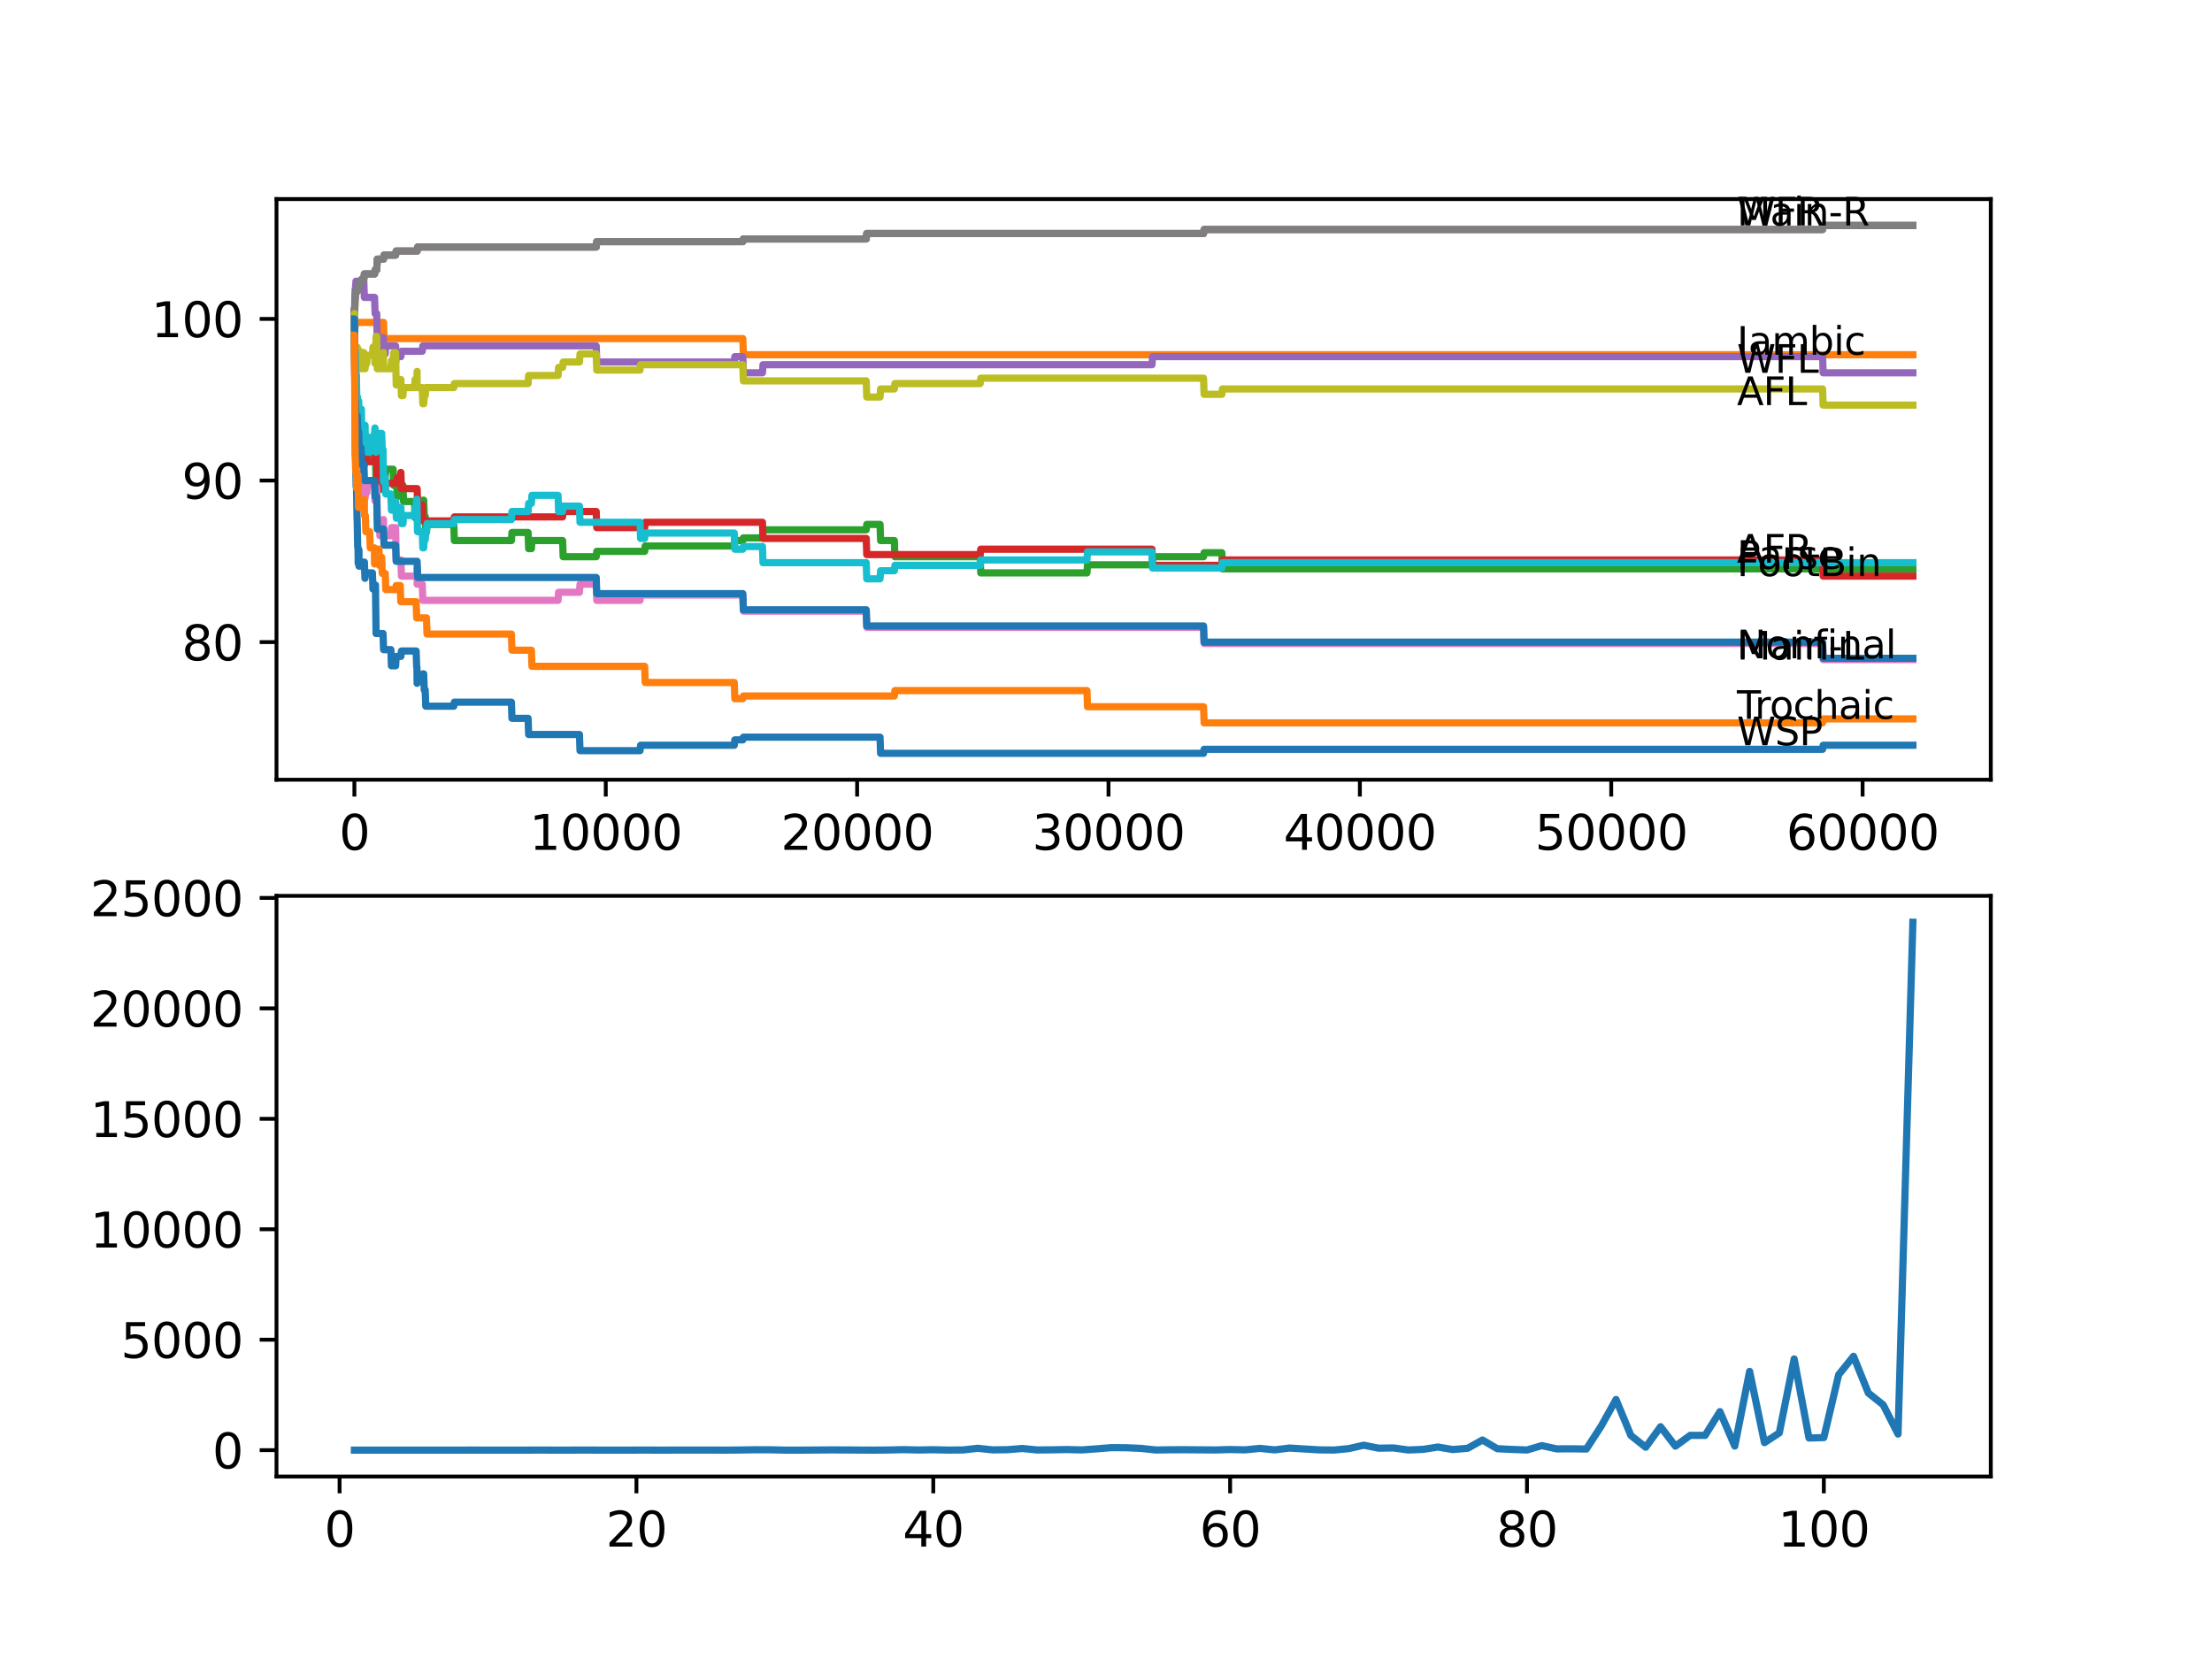 <?xml version="1.0" encoding="utf-8" standalone="no"?>
<!DOCTYPE svg PUBLIC "-//W3C//DTD SVG 1.1//EN"
  "http://www.w3.org/Graphics/SVG/1.1/DTD/svg11.dtd">
<svg xmlns:xlink="http://www.w3.org/1999/xlink" width="460.8pt" height="345.6pt" viewBox="0 0 460.8 345.6" xmlns="http://www.w3.org/2000/svg" version="1.1">
 <defs>
  <style type="text/css">*{stroke-linejoin: round; stroke-linecap: butt}</style>
 </defs>
 <g id="figure_1">
  <g id="patch_1">
   <path d="M 0 345.6 
L 460.8 345.6 
L 460.8 0 
L 0 0 
z
" style="fill: #ffffff"/>
  </g>
  <g id="axes_1">
   <g id="patch_2">
    <path d="M 57.6 162.432 
L 414.72 162.432 
L 414.72 41.472 
L 57.6 41.472 
z
" style="fill: #ffffff"/>
   </g>
   <g id="matplotlib.axis_1">
    <g id="xtick_1">
     <g id="line2d_1">
      <defs>
       <path id="mcce53be15d" d="M 0 0 
L 0 3.5 
" style="stroke: #000000; stroke-width: 0.8"/>
      </defs>
      <g>
       <use xlink:href="#mcce53be15d" x="73.827" y="162.432" style="stroke: #000000; stroke-width: 0.8"/>
      </g>
     </g>
     <g id="text_1">
      <!-- 0 -->
      <g transform="translate(70.646 177.03)scale(0.1 -0.1)">
       <defs>
        <path id="DejaVuSans-30" d="M 2034 4250 
Q 1547 4250 1301 3770 
Q 1056 3291 1056 2328 
Q 1056 1369 1301 889 
Q 1547 409 2034 409 
Q 2525 409 2770 889 
Q 3016 1369 3016 2328 
Q 3016 3291 2770 3770 
Q 2525 4250 2034 4250 
z
M 2034 4750 
Q 2819 4750 3233 4129 
Q 3647 3509 3647 2328 
Q 3647 1150 3233 529 
Q 2819 -91 2034 -91 
Q 1250 -91 836 529 
Q 422 1150 422 2328 
Q 422 3509 836 4129 
Q 1250 4750 2034 4750 
z
" transform="scale(0.016)"/>
       </defs>
       <use xlink:href="#DejaVuSans-30"/>
      </g>
     </g>
    </g>
    <g id="xtick_2">
     <g id="line2d_2">
      <g>
       <use xlink:href="#mcce53be15d" x="126.192" y="162.432" style="stroke: #000000; stroke-width: 0.8"/>
      </g>
     </g>
     <g id="text_2">
      <!-- 10000 -->
      <g transform="translate(110.286 177.03)scale(0.1 -0.1)">
       <defs>
        <path id="DejaVuSans-31" d="M 794 531 
L 1825 531 
L 1825 4091 
L 703 3866 
L 703 4441 
L 1819 4666 
L 2450 4666 
L 2450 531 
L 3481 531 
L 3481 0 
L 794 0 
L 794 531 
z
" transform="scale(0.016)"/>
       </defs>
       <use xlink:href="#DejaVuSans-31"/>
       <use xlink:href="#DejaVuSans-30" x="63.623"/>
       <use xlink:href="#DejaVuSans-30" x="127.246"/>
       <use xlink:href="#DejaVuSans-30" x="190.869"/>
       <use xlink:href="#DejaVuSans-30" x="254.492"/>
      </g>
     </g>
    </g>
    <g id="xtick_3">
     <g id="line2d_3">
      <g>
       <use xlink:href="#mcce53be15d" x="178.556" y="162.432" style="stroke: #000000; stroke-width: 0.8"/>
      </g>
     </g>
     <g id="text_3">
      <!-- 20000 -->
      <g transform="translate(162.65 177.03)scale(0.1 -0.1)">
       <defs>
        <path id="DejaVuSans-32" d="M 1228 531 
L 3431 531 
L 3431 0 
L 469 0 
L 469 531 
Q 828 903 1448 1529 
Q 2069 2156 2228 2338 
Q 2531 2678 2651 2914 
Q 2772 3150 2772 3378 
Q 2772 3750 2511 3984 
Q 2250 4219 1831 4219 
Q 1534 4219 1204 4116 
Q 875 4013 500 3803 
L 500 4441 
Q 881 4594 1212 4672 
Q 1544 4750 1819 4750 
Q 2544 4750 2975 4387 
Q 3406 4025 3406 3419 
Q 3406 3131 3298 2873 
Q 3191 2616 2906 2266 
Q 2828 2175 2409 1742 
Q 1991 1309 1228 531 
z
" transform="scale(0.016)"/>
       </defs>
       <use xlink:href="#DejaVuSans-32"/>
       <use xlink:href="#DejaVuSans-30" x="63.623"/>
       <use xlink:href="#DejaVuSans-30" x="127.246"/>
       <use xlink:href="#DejaVuSans-30" x="190.869"/>
       <use xlink:href="#DejaVuSans-30" x="254.492"/>
      </g>
     </g>
    </g>
    <g id="xtick_4">
     <g id="line2d_4">
      <g>
       <use xlink:href="#mcce53be15d" x="230.921" y="162.432" style="stroke: #000000; stroke-width: 0.8"/>
      </g>
     </g>
     <g id="text_4">
      <!-- 30000 -->
      <g transform="translate(215.015 177.03)scale(0.1 -0.1)">
       <defs>
        <path id="DejaVuSans-33" d="M 2597 2516 
Q 3050 2419 3304 2112 
Q 3559 1806 3559 1356 
Q 3559 666 3084 287 
Q 2609 -91 1734 -91 
Q 1441 -91 1130 -33 
Q 819 25 488 141 
L 488 750 
Q 750 597 1062 519 
Q 1375 441 1716 441 
Q 2309 441 2620 675 
Q 2931 909 2931 1356 
Q 2931 1769 2642 2001 
Q 2353 2234 1838 2234 
L 1294 2234 
L 1294 2753 
L 1863 2753 
Q 2328 2753 2575 2939 
Q 2822 3125 2822 3475 
Q 2822 3834 2567 4026 
Q 2313 4219 1838 4219 
Q 1578 4219 1281 4162 
Q 984 4106 628 3988 
L 628 4550 
Q 988 4650 1302 4700 
Q 1616 4750 1894 4750 
Q 2613 4750 3031 4423 
Q 3450 4097 3450 3541 
Q 3450 3153 3228 2886 
Q 3006 2619 2597 2516 
z
" transform="scale(0.016)"/>
       </defs>
       <use xlink:href="#DejaVuSans-33"/>
       <use xlink:href="#DejaVuSans-30" x="63.623"/>
       <use xlink:href="#DejaVuSans-30" x="127.246"/>
       <use xlink:href="#DejaVuSans-30" x="190.869"/>
       <use xlink:href="#DejaVuSans-30" x="254.492"/>
      </g>
     </g>
    </g>
    <g id="xtick_5">
     <g id="line2d_5">
      <g>
       <use xlink:href="#mcce53be15d" x="283.285" y="162.432" style="stroke: #000000; stroke-width: 0.8"/>
      </g>
     </g>
     <g id="text_5">
      <!-- 40000 -->
      <g transform="translate(267.379 177.03)scale(0.1 -0.1)">
       <defs>
        <path id="DejaVuSans-34" d="M 2419 4116 
L 825 1625 
L 2419 1625 
L 2419 4116 
z
M 2253 4666 
L 3047 4666 
L 3047 1625 
L 3713 1625 
L 3713 1100 
L 3047 1100 
L 3047 0 
L 2419 0 
L 2419 1100 
L 313 1100 
L 313 1709 
L 2253 4666 
z
" transform="scale(0.016)"/>
       </defs>
       <use xlink:href="#DejaVuSans-34"/>
       <use xlink:href="#DejaVuSans-30" x="63.623"/>
       <use xlink:href="#DejaVuSans-30" x="127.246"/>
       <use xlink:href="#DejaVuSans-30" x="190.869"/>
       <use xlink:href="#DejaVuSans-30" x="254.492"/>
      </g>
     </g>
    </g>
    <g id="xtick_6">
     <g id="line2d_6">
      <g>
       <use xlink:href="#mcce53be15d" x="335.65" y="162.432" style="stroke: #000000; stroke-width: 0.8"/>
      </g>
     </g>
     <g id="text_6">
      <!-- 50000 -->
      <g transform="translate(319.744 177.03)scale(0.1 -0.1)">
       <defs>
        <path id="DejaVuSans-35" d="M 691 4666 
L 3169 4666 
L 3169 4134 
L 1269 4134 
L 1269 2991 
Q 1406 3038 1543 3061 
Q 1681 3084 1819 3084 
Q 2600 3084 3056 2656 
Q 3513 2228 3513 1497 
Q 3513 744 3044 326 
Q 2575 -91 1722 -91 
Q 1428 -91 1123 -41 
Q 819 9 494 109 
L 494 744 
Q 775 591 1075 516 
Q 1375 441 1709 441 
Q 2250 441 2565 725 
Q 2881 1009 2881 1497 
Q 2881 1984 2565 2268 
Q 2250 2553 1709 2553 
Q 1456 2553 1204 2497 
Q 953 2441 691 2322 
L 691 4666 
z
" transform="scale(0.016)"/>
       </defs>
       <use xlink:href="#DejaVuSans-35"/>
       <use xlink:href="#DejaVuSans-30" x="63.623"/>
       <use xlink:href="#DejaVuSans-30" x="127.246"/>
       <use xlink:href="#DejaVuSans-30" x="190.869"/>
       <use xlink:href="#DejaVuSans-30" x="254.492"/>
      </g>
     </g>
    </g>
    <g id="xtick_7">
     <g id="line2d_7">
      <g>
       <use xlink:href="#mcce53be15d" x="388.014" y="162.432" style="stroke: #000000; stroke-width: 0.8"/>
      </g>
     </g>
     <g id="text_7">
      <!-- 60000 -->
      <g transform="translate(372.108 177.03)scale(0.1 -0.1)">
       <defs>
        <path id="DejaVuSans-36" d="M 2113 2584 
Q 1688 2584 1439 2293 
Q 1191 2003 1191 1497 
Q 1191 994 1439 701 
Q 1688 409 2113 409 
Q 2538 409 2786 701 
Q 3034 994 3034 1497 
Q 3034 2003 2786 2293 
Q 2538 2584 2113 2584 
z
M 3366 4563 
L 3366 3988 
Q 3128 4100 2886 4159 
Q 2644 4219 2406 4219 
Q 1781 4219 1451 3797 
Q 1122 3375 1075 2522 
Q 1259 2794 1537 2939 
Q 1816 3084 2150 3084 
Q 2853 3084 3261 2657 
Q 3669 2231 3669 1497 
Q 3669 778 3244 343 
Q 2819 -91 2113 -91 
Q 1303 -91 875 529 
Q 447 1150 447 2328 
Q 447 3434 972 4092 
Q 1497 4750 2381 4750 
Q 2619 4750 2861 4703 
Q 3103 4656 3366 4563 
z
" transform="scale(0.016)"/>
       </defs>
       <use xlink:href="#DejaVuSans-36"/>
       <use xlink:href="#DejaVuSans-30" x="63.623"/>
       <use xlink:href="#DejaVuSans-30" x="127.246"/>
       <use xlink:href="#DejaVuSans-30" x="190.869"/>
       <use xlink:href="#DejaVuSans-30" x="254.492"/>
      </g>
     </g>
    </g>
   </g>
   <g id="matplotlib.axis_2">
    <g id="ytick_1">
     <g id="line2d_8">
      <defs>
       <path id="m8939370b6a" d="M 0 0 
L -3.5 0 
" style="stroke: #000000; stroke-width: 0.8"/>
      </defs>
      <g>
       <use xlink:href="#m8939370b6a" x="57.6" y="133.763" style="stroke: #000000; stroke-width: 0.8"/>
      </g>
     </g>
     <g id="text_8">
      <!-- 80 -->
      <g transform="translate(37.875 137.562)scale(0.1 -0.1)">
       <defs>
        <path id="DejaVuSans-38" d="M 2034 2216 
Q 1584 2216 1326 1975 
Q 1069 1734 1069 1313 
Q 1069 891 1326 650 
Q 1584 409 2034 409 
Q 2484 409 2743 651 
Q 3003 894 3003 1313 
Q 3003 1734 2745 1975 
Q 2488 2216 2034 2216 
z
M 1403 2484 
Q 997 2584 770 2862 
Q 544 3141 544 3541 
Q 544 4100 942 4425 
Q 1341 4750 2034 4750 
Q 2731 4750 3128 4425 
Q 3525 4100 3525 3541 
Q 3525 3141 3298 2862 
Q 3072 2584 2669 2484 
Q 3125 2378 3379 2068 
Q 3634 1759 3634 1313 
Q 3634 634 3220 271 
Q 2806 -91 2034 -91 
Q 1263 -91 848 271 
Q 434 634 434 1313 
Q 434 1759 690 2068 
Q 947 2378 1403 2484 
z
M 1172 3481 
Q 1172 3119 1398 2916 
Q 1625 2713 2034 2713 
Q 2441 2713 2670 2916 
Q 2900 3119 2900 3481 
Q 2900 3844 2670 4047 
Q 2441 4250 2034 4250 
Q 1625 4250 1398 4047 
Q 1172 3844 1172 3481 
z
" transform="scale(0.016)"/>
       </defs>
       <use xlink:href="#DejaVuSans-38"/>
       <use xlink:href="#DejaVuSans-30" x="63.623"/>
      </g>
     </g>
    </g>
    <g id="ytick_2">
     <g id="line2d_9">
      <g>
       <use xlink:href="#m8939370b6a" x="57.6" y="100.101" style="stroke: #000000; stroke-width: 0.8"/>
      </g>
     </g>
     <g id="text_9">
      <!-- 90 -->
      <g transform="translate(37.875 103.9)scale(0.1 -0.1)">
       <defs>
        <path id="DejaVuSans-39" d="M 703 97 
L 703 672 
Q 941 559 1184 500 
Q 1428 441 1663 441 
Q 2288 441 2617 861 
Q 2947 1281 2994 2138 
Q 2813 1869 2534 1725 
Q 2256 1581 1919 1581 
Q 1219 1581 811 2004 
Q 403 2428 403 3163 
Q 403 3881 828 4315 
Q 1253 4750 1959 4750 
Q 2769 4750 3195 4129 
Q 3622 3509 3622 2328 
Q 3622 1225 3098 567 
Q 2575 -91 1691 -91 
Q 1453 -91 1209 -44 
Q 966 3 703 97 
z
M 1959 2075 
Q 2384 2075 2632 2365 
Q 2881 2656 2881 3163 
Q 2881 3666 2632 3958 
Q 2384 4250 1959 4250 
Q 1534 4250 1286 3958 
Q 1038 3666 1038 3163 
Q 1038 2656 1286 2365 
Q 1534 2075 1959 2075 
z
" transform="scale(0.016)"/>
       </defs>
       <use xlink:href="#DejaVuSans-39"/>
       <use xlink:href="#DejaVuSans-30" x="63.623"/>
      </g>
     </g>
    </g>
    <g id="ytick_3">
     <g id="line2d_10">
      <g>
       <use xlink:href="#m8939370b6a" x="57.6" y="66.438" style="stroke: #000000; stroke-width: 0.8"/>
      </g>
     </g>
     <g id="text_10">
      <!-- 100 -->
      <g transform="translate(31.512 70.237)scale(0.1 -0.1)">
       <use xlink:href="#DejaVuSans-31"/>
       <use xlink:href="#DejaVuSans-30" x="63.623"/>
       <use xlink:href="#DejaVuSans-30" x="127.246"/>
      </g>
     </g>
    </g>
   </g>
   <g id="line2d_11">
    <path d="M 73.833 66.438 
L 73.969 85.682 
L 73.974 85.682 
L 73.979 84.56 
L 74.037 94.658 
L 74.042 94.658 
L 74.074 94.658 
L 74.194 101.391 
L 74.262 101.391 
L 74.383 108.123 
L 74.398 108.123 
L 74.513 114.014 
L 74.582 114.014 
L 74.618 117.381 
L 74.692 116.539 
L 74.718 116.539 
L 74.781 114.575 
L 74.786 117.942 
L 74.817 117.942 
L 75.22 117.942 
L 75.336 117.1 
L 75.906 117.1 
L 76.022 120.466 
L 76.048 120.466 
L 76.163 119.344 
L 77.577 119.344 
L 77.692 122.71 
L 78.027 122.71 
L 78.142 121.869 
L 78.216 121.869 
L 78.341 131.968 
L 79.792 131.968 
L 79.907 135.334 
L 81.426 135.334 
L 81.541 138.7 
L 82.415 138.7 
L 82.536 136.736 
L 83.515 136.736 
L 83.63 135.614 
L 86.688 135.614 
L 86.803 138.981 
L 86.856 138.981 
L 86.892 142.347 
L 86.966 141.505 
L 87.966 141.505 
L 88.081 140.383 
L 88.264 140.383 
L 88.38 143.749 
L 88.579 143.749 
L 88.694 147.116 
L 94.532 147.116 
L 94.648 146.274 
L 106.534 146.274 
L 106.65 149.64 
L 110.011 149.64 
L 110.127 153.007 
L 120.709 153.007 
L 120.825 156.373 
L 133.329 156.373 
L 133.444 155.251 
L 152.961 155.251 
L 153.076 154.129 
L 154.741 154.129 
L 154.856 153.568 
L 183.327 153.568 
L 183.442 156.934 
L 250.72 156.934 
L 250.835 156.092 
L 379.678 156.092 
L 379.793 155.251 
L 398.487 155.251 
L 398.487 155.251 
" clip-path="url(#p43947c6e42)" style="fill: none; stroke: #1f77b4; stroke-width: 1.5; stroke-linecap: square"/>
   </g>
   <g id="line2d_12">
    <path d="M 73.833 66.438 
L 73.838 66.438 
L 73.88 64.923 
L 73.885 68.29 
L 73.932 68.29 
L 73.964 68.29 
L 74.079 67.168 
L 79.886 67.168 
L 80.001 70.534 
L 154.741 70.534 
L 154.856 73.9 
L 398.487 73.9 
L 398.487 73.9 
" clip-path="url(#p43947c6e42)" style="fill: none; stroke: #ff7f0e; stroke-width: 1.5; stroke-linecap: square"/>
   </g>
   <g id="line2d_13">
    <path d="M 73.833 64.755 
L 73.969 82.316 
L 73.979 82.316 
L 74.037 86.243 
L 74.089 84.56 
L 74.168 84.56 
L 74.262 87.926 
L 74.278 86.243 
L 74.294 86.243 
L 74.414 92.975 
L 74.419 92.975 
L 74.424 92.134 
L 74.43 95.5 
L 74.513 95.5 
L 74.582 95.5 
L 74.697 92.975 
L 74.718 92.975 
L 74.781 92.134 
L 74.786 95.5 
L 74.812 95.5 
L 75.22 95.5 
L 75.336 94.658 
L 75.786 94.658 
L 75.828 93.536 
L 75.833 96.903 
L 75.885 96.903 
L 75.906 96.903 
L 76.022 95.22 
L 76.1 95.22 
L 76.215 94.097 
L 77.006 94.097 
L 77.121 92.414 
L 77.577 92.414 
L 77.692 95.781 
L 77.99 95.781 
L 78.106 94.097 
L 78.216 94.097 
L 78.336 100.83 
L 78.546 100.83 
L 78.661 99.708 
L 78.959 99.708 
L 79.022 98.586 
L 79.027 101.952 
L 79.059 101.952 
L 79.514 101.952 
L 79.629 100.269 
L 79.886 100.269 
L 80.001 99.427 
L 80.253 99.427 
L 80.368 97.744 
L 81.892 97.744 
L 82.007 101.11 
L 82.452 101.11 
L 82.567 99.988 
L 82.635 99.988 
L 82.75 103.355 
L 83.374 103.355 
L 83.489 102.233 
L 83.515 102.233 
L 83.63 101.11 
L 83.95 101.11 
L 84.065 104.477 
L 86.348 104.477 
L 86.463 107.843 
L 86.688 107.843 
L 86.803 106.16 
L 86.892 106.16 
L 87.008 105.318 
L 87.966 105.318 
L 88.081 104.196 
L 88.264 104.196 
L 88.38 107.562 
L 88.579 107.562 
L 88.694 110.929 
L 88.84 110.929 
L 88.956 109.246 
L 94.532 109.246 
L 94.648 112.612 
L 106.534 112.612 
L 106.65 110.929 
L 110.011 110.929 
L 110.127 114.295 
L 110.703 114.295 
L 110.818 112.612 
L 117.201 112.612 
L 117.316 115.978 
L 124.202 115.978 
L 124.317 114.856 
L 134.293 114.856 
L 134.408 113.734 
L 152.961 113.734 
L 153.076 112.612 
L 154.741 112.612 
L 154.856 112.051 
L 158.831 112.051 
L 158.946 110.368 
L 180.447 110.368 
L 180.562 109.246 
L 183.327 109.246 
L 183.442 112.612 
L 186.306 112.612 
L 186.422 115.978 
L 204.189 115.978 
L 204.304 119.344 
L 226.433 119.344 
L 226.548 117.661 
L 239.98 117.661 
L 240.095 115.978 
L 250.72 115.978 
L 250.835 115.136 
L 254.532 115.136 
L 254.647 118.503 
L 398.487 118.503 
L 398.487 118.503 
" clip-path="url(#p43947c6e42)" style="fill: none; stroke: #2ca02c; stroke-width: 1.5; stroke-linecap: square"/>
   </g>
   <g id="line2d_14">
    <path d="M 73.833 66.438 
L 73.869 64.475 
L 73.89 74.573 
L 73.896 77.94 
L 73.937 74.293 
L 74 76.817 
L 74.016 76.817 
L 74.142 86.916 
L 74.257 86.916 
L 74.377 84.672 
L 74.398 84.672 
L 74.519 91.404 
L 74.618 91.404 
L 74.733 90.563 
L 75.786 90.563 
L 75.901 93.929 
L 76.1 93.929 
L 76.215 92.807 
L 76.409 92.807 
L 76.524 96.173 
L 78.116 96.173 
L 78.231 95.051 
L 78.477 95.051 
L 78.598 101.784 
L 78.959 101.784 
L 79.074 100.662 
L 82.635 100.662 
L 82.75 99.54 
L 83.374 99.54 
L 83.489 98.417 
L 83.515 98.417 
L 83.63 101.784 
L 86.892 101.784 
L 87.008 105.15 
L 87.966 105.15 
L 88.081 108.516 
L 94.532 108.516 
L 94.648 107.675 
L 117.201 107.675 
L 117.316 106.553 
L 124.202 106.553 
L 124.317 109.919 
L 134.293 109.919 
L 134.408 108.797 
L 158.831 108.797 
L 158.946 112.163 
L 180.447 112.163 
L 180.562 115.529 
L 204.189 115.529 
L 204.304 114.407 
L 239.98 114.407 
L 240.095 117.773 
L 254.532 117.773 
L 254.647 116.651 
L 379.678 116.651 
L 379.793 120.017 
L 398.487 120.017 
L 398.487 120.017 
" clip-path="url(#p43947c6e42)" style="fill: none; stroke: #d62728; stroke-width: 1.5; stroke-linecap: square"/>
   </g>
   <g id="line2d_15">
    <path d="M 73.833 64.755 
L 73.843 64.755 
L 73.979 60.267 
L 74.037 60.267 
L 74.152 58.584 
L 75.786 58.584 
L 75.901 61.95 
L 78.027 61.95 
L 78.142 65.316 
L 78.477 65.316 
L 78.598 72.049 
L 79.514 72.049 
L 79.629 70.366 
L 79.886 70.366 
L 80.001 73.732 
L 80.253 73.732 
L 80.368 72.049 
L 82.415 72.049 
L 82.452 75.415 
L 82.525 74.293 
L 83.515 74.293 
L 83.63 73.171 
L 87.966 73.171 
L 88.081 72.049 
L 124.202 72.049 
L 124.317 75.415 
L 152.961 75.415 
L 153.076 74.293 
L 154.741 74.293 
L 154.856 77.659 
L 158.831 77.659 
L 158.946 75.976 
L 239.98 75.976 
L 240.095 74.293 
L 379.678 74.293 
L 379.793 77.659 
L 398.487 77.659 
L 398.487 77.659 
" clip-path="url(#p43947c6e42)" style="fill: none; stroke: #9467bd; stroke-width: 1.5; stroke-linecap: square"/>
   </g>
   <g id="line2d_16">
    <path d="M 73.833 66.438 
L 73.838 66.438 
L 73.985 61.838 
L 74.016 61.838 
L 74.131 60.716 
L 74.419 60.716 
L 74.534 59.874 
L 74.718 59.874 
L 74.833 59.033 
L 75.22 59.033 
L 75.336 58.191 
L 75.786 58.191 
L 75.901 57.069 
L 78.027 57.069 
L 78.142 56.227 
L 78.477 56.227 
L 78.598 53.983 
L 79.886 53.983 
L 80.001 53.142 
L 82.415 53.142 
L 82.53 52.3 
L 86.892 52.3 
L 87.008 51.458 
L 124.202 51.458 
L 124.317 50.336 
L 154.741 50.336 
L 154.856 49.775 
L 180.447 49.775 
L 180.562 48.653 
L 250.72 48.653 
L 250.835 47.812 
L 379.678 47.812 
L 379.793 46.97 
L 398.487 46.97 
L 398.487 46.97 
" clip-path="url(#p43947c6e42)" style="fill: none; stroke: #8c564b; stroke-width: 1.5; stroke-linecap: square"/>
   </g>
   <g id="line2d_17">
    <path d="M 73.833 66.438 
L 73.974 88.319 
L 74.016 86.355 
L 74.042 93.088 
L 74.058 93.088 
L 74.074 93.088 
L 74.189 91.404 
L 74.257 91.404 
L 74.294 89.16 
L 74.299 92.527 
L 74.367 90.843 
L 74.398 90.843 
L 74.424 97.576 
L 74.513 94.771 
L 74.718 94.771 
L 74.733 98.137 
L 74.828 97.015 
L 75.22 97.015 
L 75.283 100.381 
L 75.33 98.698 
L 75.393 98.698 
L 75.508 97.015 
L 75.786 97.015 
L 75.906 103.747 
L 76.048 103.747 
L 76.163 102.625 
L 76.409 102.625 
L 76.524 100.942 
L 78.027 100.942 
L 78.116 104.308 
L 78.137 103.186 
L 78.289 103.186 
L 78.404 101.503 
L 78.477 101.503 
L 78.598 108.236 
L 79.022 108.236 
L 79.137 111.602 
L 79.792 111.602 
L 79.886 108.236 
L 79.902 111.602 
L 81.426 111.602 
L 81.541 109.919 
L 82.415 109.919 
L 82.536 116.651 
L 83.515 116.651 
L 83.63 120.017 
L 86.856 120.017 
L 86.892 118.334 
L 86.898 121.701 
L 86.961 121.701 
L 87.966 121.701 
L 88.081 125.067 
L 116.253 125.067 
L 116.368 123.384 
L 120.709 123.384 
L 120.825 121.701 
L 124.202 121.701 
L 124.317 125.067 
L 133.329 125.067 
L 133.444 123.945 
L 154.741 123.945 
L 154.856 127.311 
L 180.447 127.311 
L 180.562 130.677 
L 250.72 130.677 
L 250.835 134.043 
L 379.678 134.043 
L 379.793 137.41 
L 398.487 137.41 
L 398.487 137.41 
" clip-path="url(#p43947c6e42)" style="fill: none; stroke: #e377c2; stroke-width: 1.5; stroke-linecap: square"/>
   </g>
   <g id="line2d_18">
    <path d="M 73.833 66.438 
L 73.838 66.438 
L 73.985 61.838 
L 74.016 61.838 
L 74.131 60.716 
L 74.419 60.716 
L 74.534 59.874 
L 74.718 59.874 
L 74.833 59.033 
L 75.22 59.033 
L 75.336 58.191 
L 75.786 58.191 
L 75.901 57.069 
L 78.027 57.069 
L 78.142 56.227 
L 78.477 56.227 
L 78.598 53.983 
L 79.886 53.983 
L 80.001 53.142 
L 82.415 53.142 
L 82.53 52.3 
L 86.892 52.3 
L 87.008 51.458 
L 124.202 51.458 
L 124.317 50.336 
L 154.741 50.336 
L 154.856 49.775 
L 180.447 49.775 
L 180.562 48.653 
L 250.72 48.653 
L 250.835 47.812 
L 379.678 47.812 
L 379.793 46.97 
L 398.487 46.97 
L 398.487 46.97 
" clip-path="url(#p43947c6e42)" style="fill: none; stroke: #7f7f7f; stroke-width: 1.5; stroke-linecap: square"/>
   </g>
   <g id="line2d_19">
    <path d="M 73.833 66.438 
L 73.838 65.316 
L 73.896 76.256 
L 73.906 76.256 
L 73.917 75.415 
L 73.948 80.464 
L 74.016 75.695 
L 74.074 80.745 
L 74.131 79.062 
L 74.168 79.062 
L 74.288 75.134 
L 74.351 75.134 
L 74.419 72.329 
L 74.424 75.695 
L 74.466 72.89 
L 74.718 72.89 
L 74.733 76.256 
L 74.828 73.451 
L 75.22 73.451 
L 75.283 76.817 
L 75.33 75.134 
L 75.393 75.134 
L 75.508 73.451 
L 75.786 73.451 
L 75.901 76.817 
L 76.048 76.817 
L 76.163 75.695 
L 76.409 75.695 
L 76.524 74.012 
L 77.577 74.012 
L 77.692 72.329 
L 78.027 72.329 
L 78.116 75.695 
L 78.137 74.573 
L 78.216 74.573 
L 78.336 70.085 
L 78.477 70.085 
L 78.598 76.817 
L 79.792 76.817 
L 79.886 73.451 
L 79.902 76.817 
L 81.426 76.817 
L 81.541 75.134 
L 81.892 75.134 
L 82.007 73.451 
L 82.415 73.451 
L 82.536 80.184 
L 82.635 80.184 
L 82.75 79.062 
L 83.515 79.062 
L 83.63 82.428 
L 83.95 82.428 
L 84.065 80.745 
L 86.348 80.745 
L 86.463 79.062 
L 86.856 79.062 
L 86.892 77.378 
L 86.898 80.745 
L 86.961 80.745 
L 87.966 80.745 
L 88.081 84.111 
L 88.264 84.111 
L 88.38 82.428 
L 88.579 82.428 
L 88.694 80.745 
L 94.532 80.745 
L 94.648 79.903 
L 110.011 79.903 
L 110.127 78.22 
L 116.253 78.22 
L 116.368 76.537 
L 117.201 76.537 
L 117.316 75.415 
L 120.709 75.415 
L 120.825 73.732 
L 124.202 73.732 
L 124.317 77.098 
L 133.329 77.098 
L 133.444 75.976 
L 154.741 75.976 
L 154.856 79.342 
L 180.447 79.342 
L 180.562 82.708 
L 183.327 82.708 
L 183.442 81.025 
L 186.306 81.025 
L 186.422 79.903 
L 204.189 79.903 
L 204.304 78.781 
L 250.72 78.781 
L 250.835 82.147 
L 254.532 82.147 
L 254.647 81.025 
L 379.678 81.025 
L 379.793 84.391 
L 398.487 84.391 
L 398.487 84.391 
" clip-path="url(#p43947c6e42)" style="fill: none; stroke: #bcbd22; stroke-width: 1.5; stroke-linecap: square"/>
   </g>
   <g id="line2d_20">
    <path d="M 73.833 69.804 
L 73.869 67.841 
L 73.885 74.573 
L 73.917 72.61 
L 73.979 77.378 
L 74.026 74.854 
L 74.032 74.854 
L 74.037 73.171 
L 74.079 79.903 
L 74.126 79.903 
L 74.168 79.903 
L 74.257 78.22 
L 74.262 81.586 
L 74.267 79.903 
L 74.383 84.953 
L 74.398 84.953 
L 74.461 82.708 
L 74.466 86.075 
L 74.503 86.075 
L 74.582 86.075 
L 74.697 83.55 
L 74.733 83.55 
L 74.781 86.916 
L 74.843 85.233 
L 75.283 85.233 
L 75.404 91.966 
L 75.828 91.966 
L 75.948 88.599 
L 76.048 88.599 
L 76.1 91.966 
L 76.158 90.843 
L 76.409 90.843 
L 76.524 94.21 
L 77.006 94.21 
L 77.121 92.527 
L 77.577 92.527 
L 77.692 90.843 
L 77.99 90.843 
L 78.106 89.16 
L 78.116 89.16 
L 78.216 92.527 
L 78.226 90.843 
L 78.289 90.843 
L 78.331 94.21 
L 78.399 93.088 
L 78.959 93.088 
L 79.08 90.282 
L 79.514 90.282 
L 79.629 93.649 
L 79.792 93.649 
L 79.886 100.381 
L 79.907 99.54 
L 80.253 99.54 
L 80.368 102.906 
L 81.426 102.906 
L 81.541 106.272 
L 81.892 106.272 
L 82.007 104.589 
L 82.452 104.589 
L 82.567 107.955 
L 82.635 107.955 
L 82.75 106.833 
L 83.374 106.833 
L 83.489 105.711 
L 83.515 105.711 
L 83.63 109.077 
L 83.95 109.077 
L 84.065 107.394 
L 86.348 107.394 
L 86.463 105.711 
L 86.688 105.711 
L 86.803 104.028 
L 86.856 104.028 
L 86.976 110.76 
L 87.966 110.76 
L 88.081 114.127 
L 88.264 114.127 
L 88.38 112.443 
L 88.579 112.443 
L 88.694 110.76 
L 88.84 110.76 
L 88.956 109.077 
L 94.532 109.077 
L 94.648 108.236 
L 106.534 108.236 
L 106.65 106.553 
L 110.011 106.553 
L 110.127 104.869 
L 110.703 104.869 
L 110.818 103.186 
L 116.253 103.186 
L 116.368 106.553 
L 117.201 106.553 
L 117.316 105.43 
L 120.709 105.43 
L 120.825 108.797 
L 133.329 108.797 
L 133.444 112.163 
L 134.293 112.163 
L 134.408 111.041 
L 152.961 111.041 
L 153.076 114.407 
L 154.741 114.407 
L 154.856 113.846 
L 158.831 113.846 
L 158.946 117.212 
L 180.447 117.212 
L 180.562 120.578 
L 183.327 120.578 
L 183.442 118.895 
L 186.306 118.895 
L 186.422 117.773 
L 204.189 117.773 
L 204.304 116.651 
L 226.433 116.651 
L 226.548 114.968 
L 239.98 114.968 
L 240.095 118.334 
L 254.532 118.334 
L 254.647 117.212 
L 398.487 117.212 
L 398.487 117.212 
" clip-path="url(#p43947c6e42)" style="fill: none; stroke: #17becf; stroke-width: 1.5; stroke-linecap: square"/>
   </g>
   <g id="line2d_21">
    <path d="M 73.833 66.438 
L 73.838 66.438 
L 73.974 83.269 
L 74.016 83.269 
L 74.131 86.636 
L 74.419 86.636 
L 74.534 90.002 
L 74.718 90.002 
L 74.833 93.368 
L 75.22 93.368 
L 75.336 96.734 
L 75.786 96.734 
L 75.901 100.101 
L 78.027 100.101 
L 78.142 103.467 
L 78.477 103.467 
L 78.598 110.199 
L 79.886 110.199 
L 80.001 113.566 
L 82.415 113.566 
L 82.53 116.932 
L 86.892 116.932 
L 87.008 120.298 
L 124.202 120.298 
L 124.317 123.664 
L 154.741 123.664 
L 154.856 127.03 
L 180.447 127.03 
L 180.562 130.397 
L 250.72 130.397 
L 250.835 133.763 
L 379.678 133.763 
L 379.793 137.129 
L 398.487 137.129 
L 398.487 137.129 
" clip-path="url(#p43947c6e42)" style="fill: none; stroke: #1f77b4; stroke-width: 1.5; stroke-linecap: square"/>
   </g>
   <g id="line2d_22">
    <path d="M 73.833 69.804 
L 73.838 69.804 
L 73.985 95.051 
L 74 95.051 
L 74.115 98.417 
L 74.262 98.417 
L 74.294 101.784 
L 74.372 100.101 
L 74.398 100.101 
L 74.513 98.978 
L 74.582 98.978 
L 74.702 105.711 
L 75.828 105.711 
L 75.906 104.028 
L 75.912 107.394 
L 75.933 107.394 
L 76.1 107.394 
L 76.215 110.76 
L 77.006 110.76 
L 77.121 114.127 
L 77.99 114.127 
L 78.027 117.493 
L 78.1 116.651 
L 78.331 116.651 
L 78.446 115.529 
L 78.477 115.529 
L 78.593 114.407 
L 78.959 114.407 
L 79.022 117.773 
L 79.069 116.09 
L 79.514 116.09 
L 79.629 119.456 
L 80.253 119.456 
L 80.368 122.823 
L 82.415 122.823 
L 82.53 121.981 
L 83.374 121.981 
L 83.489 125.347 
L 86.688 125.347 
L 86.803 128.714 
L 88.84 128.714 
L 88.956 132.08 
L 106.534 132.08 
L 106.65 135.446 
L 110.703 135.446 
L 110.818 138.812 
L 134.293 138.812 
L 134.408 142.178 
L 152.961 142.178 
L 153.076 145.545 
L 154.741 145.545 
L 154.856 144.984 
L 186.306 144.984 
L 186.422 143.862 
L 226.433 143.862 
L 226.548 147.228 
L 250.72 147.228 
L 250.835 150.594 
L 379.678 150.594 
L 379.793 149.753 
L 398.487 149.753 
L 398.487 149.753 
" clip-path="url(#p43947c6e42)" style="fill: none; stroke: #ff7f0e; stroke-width: 1.5; stroke-linecap: square"/>
   </g>
   <g id="patch_3">
    <path d="M 57.6 162.432 
L 57.6 41.472 
" style="fill: none; stroke: #000000; stroke-width: 0.8; stroke-linejoin: miter; stroke-linecap: square"/>
   </g>
   <g id="patch_4">
    <path d="M 414.72 162.432 
L 414.72 41.472 
" style="fill: none; stroke: #000000; stroke-width: 0.8; stroke-linejoin: miter; stroke-linecap: square"/>
   </g>
   <g id="patch_5">
    <path d="M 57.6 162.432 
L 414.72 162.432 
" style="fill: none; stroke: #000000; stroke-width: 0.8; stroke-linejoin: miter; stroke-linecap: square"/>
   </g>
   <g id="patch_6">
    <path d="M 57.6 41.472 
L 414.72 41.472 
" style="fill: none; stroke: #000000; stroke-width: 0.8; stroke-linejoin: miter; stroke-linecap: square"/>
   </g>
   <g id="text_11">
    <!-- WSP -->
    <g transform="translate(361.832 155.251)scale(0.08 -0.08)">
     <defs>
      <path id="DejaVuSans-57" d="M 213 4666 
L 850 4666 
L 1831 722 
L 2809 4666 
L 3519 4666 
L 4500 722 
L 5478 4666 
L 6119 4666 
L 4947 0 
L 4153 0 
L 3169 4050 
L 2175 0 
L 1381 0 
L 213 4666 
z
" transform="scale(0.016)"/>
      <path id="DejaVuSans-53" d="M 3425 4513 
L 3425 3897 
Q 3066 4069 2747 4153 
Q 2428 4238 2131 4238 
Q 1616 4238 1336 4038 
Q 1056 3838 1056 3469 
Q 1056 3159 1242 3001 
Q 1428 2844 1947 2747 
L 2328 2669 
Q 3034 2534 3370 2195 
Q 3706 1856 3706 1288 
Q 3706 609 3251 259 
Q 2797 -91 1919 -91 
Q 1588 -91 1214 -16 
Q 841 59 441 206 
L 441 856 
Q 825 641 1194 531 
Q 1563 422 1919 422 
Q 2459 422 2753 634 
Q 3047 847 3047 1241 
Q 3047 1584 2836 1778 
Q 2625 1972 2144 2069 
L 1759 2144 
Q 1053 2284 737 2584 
Q 422 2884 422 3419 
Q 422 4038 858 4394 
Q 1294 4750 2059 4750 
Q 2388 4750 2728 4690 
Q 3069 4631 3425 4513 
z
" transform="scale(0.016)"/>
      <path id="DejaVuSans-50" d="M 1259 4147 
L 1259 2394 
L 2053 2394 
Q 2494 2394 2734 2622 
Q 2975 2850 2975 3272 
Q 2975 3691 2734 3919 
Q 2494 4147 2053 4147 
L 1259 4147 
z
M 628 4666 
L 2053 4666 
Q 2838 4666 3239 4311 
Q 3641 3956 3641 3272 
Q 3641 2581 3239 2228 
Q 2838 1875 2053 1875 
L 1259 1875 
L 1259 0 
L 628 0 
L 628 4666 
z
" transform="scale(0.016)"/>
     </defs>
     <use xlink:href="#DejaVuSans-57"/>
     <use xlink:href="#DejaVuSans-53" x="98.877"/>
     <use xlink:href="#DejaVuSans-50" x="162.354"/>
    </g>
   </g>
   <g id="text_12">
    <!-- Iambic -->
    <g transform="translate(361.832 73.9)scale(0.08 -0.08)">
     <defs>
      <path id="DejaVuSans-49" d="M 628 4666 
L 1259 4666 
L 1259 0 
L 628 0 
L 628 4666 
z
" transform="scale(0.016)"/>
      <path id="DejaVuSans-61" d="M 2194 1759 
Q 1497 1759 1228 1600 
Q 959 1441 959 1056 
Q 959 750 1161 570 
Q 1363 391 1709 391 
Q 2188 391 2477 730 
Q 2766 1069 2766 1631 
L 2766 1759 
L 2194 1759 
z
M 3341 1997 
L 3341 0 
L 2766 0 
L 2766 531 
Q 2569 213 2275 61 
Q 1981 -91 1556 -91 
Q 1019 -91 701 211 
Q 384 513 384 1019 
Q 384 1609 779 1909 
Q 1175 2209 1959 2209 
L 2766 2209 
L 2766 2266 
Q 2766 2663 2505 2880 
Q 2244 3097 1772 3097 
Q 1472 3097 1187 3025 
Q 903 2953 641 2809 
L 641 3341 
Q 956 3463 1253 3523 
Q 1550 3584 1831 3584 
Q 2591 3584 2966 3190 
Q 3341 2797 3341 1997 
z
" transform="scale(0.016)"/>
      <path id="DejaVuSans-6d" d="M 3328 2828 
Q 3544 3216 3844 3400 
Q 4144 3584 4550 3584 
Q 5097 3584 5394 3201 
Q 5691 2819 5691 2113 
L 5691 0 
L 5113 0 
L 5113 2094 
Q 5113 2597 4934 2840 
Q 4756 3084 4391 3084 
Q 3944 3084 3684 2787 
Q 3425 2491 3425 1978 
L 3425 0 
L 2847 0 
L 2847 2094 
Q 2847 2600 2669 2842 
Q 2491 3084 2119 3084 
Q 1678 3084 1418 2786 
Q 1159 2488 1159 1978 
L 1159 0 
L 581 0 
L 581 3500 
L 1159 3500 
L 1159 2956 
Q 1356 3278 1631 3431 
Q 1906 3584 2284 3584 
Q 2666 3584 2933 3390 
Q 3200 3197 3328 2828 
z
" transform="scale(0.016)"/>
      <path id="DejaVuSans-62" d="M 3116 1747 
Q 3116 2381 2855 2742 
Q 2594 3103 2138 3103 
Q 1681 3103 1420 2742 
Q 1159 2381 1159 1747 
Q 1159 1113 1420 752 
Q 1681 391 2138 391 
Q 2594 391 2855 752 
Q 3116 1113 3116 1747 
z
M 1159 2969 
Q 1341 3281 1617 3432 
Q 1894 3584 2278 3584 
Q 2916 3584 3314 3078 
Q 3713 2572 3713 1747 
Q 3713 922 3314 415 
Q 2916 -91 2278 -91 
Q 1894 -91 1617 61 
Q 1341 213 1159 525 
L 1159 0 
L 581 0 
L 581 4863 
L 1159 4863 
L 1159 2969 
z
" transform="scale(0.016)"/>
      <path id="DejaVuSans-69" d="M 603 3500 
L 1178 3500 
L 1178 0 
L 603 0 
L 603 3500 
z
M 603 4863 
L 1178 4863 
L 1178 4134 
L 603 4134 
L 603 4863 
z
" transform="scale(0.016)"/>
      <path id="DejaVuSans-63" d="M 3122 3366 
L 3122 2828 
Q 2878 2963 2633 3030 
Q 2388 3097 2138 3097 
Q 1578 3097 1268 2742 
Q 959 2388 959 1747 
Q 959 1106 1268 751 
Q 1578 397 2138 397 
Q 2388 397 2633 464 
Q 2878 531 3122 666 
L 3122 134 
Q 2881 22 2623 -34 
Q 2366 -91 2075 -91 
Q 1284 -91 818 406 
Q 353 903 353 1747 
Q 353 2603 823 3093 
Q 1294 3584 2113 3584 
Q 2378 3584 2631 3529 
Q 2884 3475 3122 3366 
z
" transform="scale(0.016)"/>
     </defs>
     <use xlink:href="#DejaVuSans-49"/>
     <use xlink:href="#DejaVuSans-61" x="29.492"/>
     <use xlink:href="#DejaVuSans-6d" x="90.771"/>
     <use xlink:href="#DejaVuSans-62" x="188.184"/>
     <use xlink:href="#DejaVuSans-69" x="251.66"/>
     <use xlink:href="#DejaVuSans-63" x="279.443"/>
    </g>
   </g>
   <g id="text_13">
    <!-- Parse -->
    <g transform="translate(361.832 118.503)scale(0.08 -0.08)">
     <defs>
      <path id="DejaVuSans-72" d="M 2631 2963 
Q 2534 3019 2420 3045 
Q 2306 3072 2169 3072 
Q 1681 3072 1420 2755 
Q 1159 2438 1159 1844 
L 1159 0 
L 581 0 
L 581 3500 
L 1159 3500 
L 1159 2956 
Q 1341 3275 1631 3429 
Q 1922 3584 2338 3584 
Q 2397 3584 2469 3576 
Q 2541 3569 2628 3553 
L 2631 2963 
z
" transform="scale(0.016)"/>
      <path id="DejaVuSans-73" d="M 2834 3397 
L 2834 2853 
Q 2591 2978 2328 3040 
Q 2066 3103 1784 3103 
Q 1356 3103 1142 2972 
Q 928 2841 928 2578 
Q 928 2378 1081 2264 
Q 1234 2150 1697 2047 
L 1894 2003 
Q 2506 1872 2764 1633 
Q 3022 1394 3022 966 
Q 3022 478 2636 193 
Q 2250 -91 1575 -91 
Q 1294 -91 989 -36 
Q 684 19 347 128 
L 347 722 
Q 666 556 975 473 
Q 1284 391 1588 391 
Q 1994 391 2212 530 
Q 2431 669 2431 922 
Q 2431 1156 2273 1281 
Q 2116 1406 1581 1522 
L 1381 1569 
Q 847 1681 609 1914 
Q 372 2147 372 2553 
Q 372 3047 722 3315 
Q 1072 3584 1716 3584 
Q 2034 3584 2315 3537 
Q 2597 3491 2834 3397 
z
" transform="scale(0.016)"/>
      <path id="DejaVuSans-65" d="M 3597 1894 
L 3597 1613 
L 953 1613 
Q 991 1019 1311 708 
Q 1631 397 2203 397 
Q 2534 397 2845 478 
Q 3156 559 3463 722 
L 3463 178 
Q 3153 47 2828 -22 
Q 2503 -91 2169 -91 
Q 1331 -91 842 396 
Q 353 884 353 1716 
Q 353 2575 817 3079 
Q 1281 3584 2069 3584 
Q 2775 3584 3186 3129 
Q 3597 2675 3597 1894 
z
M 3022 2063 
Q 3016 2534 2758 2815 
Q 2500 3097 2075 3097 
Q 1594 3097 1305 2825 
Q 1016 2553 972 2059 
L 3022 2063 
z
" transform="scale(0.016)"/>
     </defs>
     <use xlink:href="#DejaVuSans-50"/>
     <use xlink:href="#DejaVuSans-61" x="55.803"/>
     <use xlink:href="#DejaVuSans-72" x="117.082"/>
     <use xlink:href="#DejaVuSans-73" x="158.195"/>
     <use xlink:href="#DejaVuSans-65" x="210.295"/>
    </g>
   </g>
   <g id="text_14">
    <!-- FootBin -->
    <g transform="translate(361.832 120.017)scale(0.08 -0.08)">
     <defs>
      <path id="DejaVuSans-46" d="M 628 4666 
L 3309 4666 
L 3309 4134 
L 1259 4134 
L 1259 2759 
L 3109 2759 
L 3109 2228 
L 1259 2228 
L 1259 0 
L 628 0 
L 628 4666 
z
" transform="scale(0.016)"/>
      <path id="DejaVuSans-6f" d="M 1959 3097 
Q 1497 3097 1228 2736 
Q 959 2375 959 1747 
Q 959 1119 1226 758 
Q 1494 397 1959 397 
Q 2419 397 2687 759 
Q 2956 1122 2956 1747 
Q 2956 2369 2687 2733 
Q 2419 3097 1959 3097 
z
M 1959 3584 
Q 2709 3584 3137 3096 
Q 3566 2609 3566 1747 
Q 3566 888 3137 398 
Q 2709 -91 1959 -91 
Q 1206 -91 779 398 
Q 353 888 353 1747 
Q 353 2609 779 3096 
Q 1206 3584 1959 3584 
z
" transform="scale(0.016)"/>
      <path id="DejaVuSans-74" d="M 1172 4494 
L 1172 3500 
L 2356 3500 
L 2356 3053 
L 1172 3053 
L 1172 1153 
Q 1172 725 1289 603 
Q 1406 481 1766 481 
L 2356 481 
L 2356 0 
L 1766 0 
Q 1100 0 847 248 
Q 594 497 594 1153 
L 594 3053 
L 172 3053 
L 172 3500 
L 594 3500 
L 594 4494 
L 1172 4494 
z
" transform="scale(0.016)"/>
      <path id="DejaVuSans-42" d="M 1259 2228 
L 1259 519 
L 2272 519 
Q 2781 519 3026 730 
Q 3272 941 3272 1375 
Q 3272 1813 3026 2020 
Q 2781 2228 2272 2228 
L 1259 2228 
z
M 1259 4147 
L 1259 2741 
L 2194 2741 
Q 2656 2741 2882 2914 
Q 3109 3088 3109 3444 
Q 3109 3797 2882 3972 
Q 2656 4147 2194 4147 
L 1259 4147 
z
M 628 4666 
L 2241 4666 
Q 2963 4666 3353 4366 
Q 3744 4066 3744 3513 
Q 3744 3084 3544 2831 
Q 3344 2578 2956 2516 
Q 3422 2416 3680 2098 
Q 3938 1781 3938 1306 
Q 3938 681 3513 340 
Q 3088 0 2303 0 
L 628 0 
L 628 4666 
z
" transform="scale(0.016)"/>
      <path id="DejaVuSans-6e" d="M 3513 2113 
L 3513 0 
L 2938 0 
L 2938 2094 
Q 2938 2591 2744 2837 
Q 2550 3084 2163 3084 
Q 1697 3084 1428 2787 
Q 1159 2491 1159 1978 
L 1159 0 
L 581 0 
L 581 3500 
L 1159 3500 
L 1159 2956 
Q 1366 3272 1645 3428 
Q 1925 3584 2291 3584 
Q 2894 3584 3203 3211 
Q 3513 2838 3513 2113 
z
" transform="scale(0.016)"/>
     </defs>
     <use xlink:href="#DejaVuSans-46"/>
     <use xlink:href="#DejaVuSans-6f" x="53.895"/>
     <use xlink:href="#DejaVuSans-6f" x="115.076"/>
     <use xlink:href="#DejaVuSans-74" x="176.258"/>
     <use xlink:href="#DejaVuSans-42" x="215.467"/>
     <use xlink:href="#DejaVuSans-69" x="284.07"/>
     <use xlink:href="#DejaVuSans-6e" x="311.854"/>
    </g>
   </g>
   <g id="text_15">
    <!-- WFL -->
    <g transform="translate(361.832 77.659)scale(0.08 -0.08)">
     <defs>
      <path id="DejaVuSans-4c" d="M 628 4666 
L 1259 4666 
L 1259 531 
L 3531 531 
L 3531 0 
L 628 0 
L 628 4666 
z
" transform="scale(0.016)"/>
     </defs>
     <use xlink:href="#DejaVuSans-57"/>
     <use xlink:href="#DejaVuSans-46" x="98.877"/>
     <use xlink:href="#DejaVuSans-4c" x="156.396"/>
    </g>
   </g>
   <g id="text_16">
    <!-- WFR -->
    <g transform="translate(361.832 46.97)scale(0.08 -0.08)">
     <defs>
      <path id="DejaVuSans-52" d="M 2841 2188 
Q 3044 2119 3236 1894 
Q 3428 1669 3622 1275 
L 4263 0 
L 3584 0 
L 2988 1197 
Q 2756 1666 2539 1819 
Q 2322 1972 1947 1972 
L 1259 1972 
L 1259 0 
L 628 0 
L 628 4666 
L 2053 4666 
Q 2853 4666 3247 4331 
Q 3641 3997 3641 3322 
Q 3641 2881 3436 2590 
Q 3231 2300 2841 2188 
z
M 1259 4147 
L 1259 2491 
L 2053 2491 
Q 2509 2491 2742 2702 
Q 2975 2913 2975 3322 
Q 2975 3731 2742 3939 
Q 2509 4147 2053 4147 
L 1259 4147 
z
" transform="scale(0.016)"/>
     </defs>
     <use xlink:href="#DejaVuSans-57"/>
     <use xlink:href="#DejaVuSans-46" x="98.877"/>
     <use xlink:href="#DejaVuSans-52" x="156.396"/>
    </g>
   </g>
   <g id="text_17">
    <!-- Main-L -->
    <g transform="translate(361.832 137.41)scale(0.08 -0.08)">
     <defs>
      <path id="DejaVuSans-4d" d="M 628 4666 
L 1569 4666 
L 2759 1491 
L 3956 4666 
L 4897 4666 
L 4897 0 
L 4281 0 
L 4281 4097 
L 3078 897 
L 2444 897 
L 1241 4097 
L 1241 0 
L 628 0 
L 628 4666 
z
" transform="scale(0.016)"/>
      <path id="DejaVuSans-2d" d="M 313 2009 
L 1997 2009 
L 1997 1497 
L 313 1497 
L 313 2009 
z
" transform="scale(0.016)"/>
     </defs>
     <use xlink:href="#DejaVuSans-4d"/>
     <use xlink:href="#DejaVuSans-61" x="86.279"/>
     <use xlink:href="#DejaVuSans-69" x="147.559"/>
     <use xlink:href="#DejaVuSans-6e" x="175.342"/>
     <use xlink:href="#DejaVuSans-2d" x="238.721"/>
     <use xlink:href="#DejaVuSans-4c" x="274.805"/>
    </g>
   </g>
   <g id="text_18">
    <!-- Main-R -->
    <g transform="translate(361.832 46.97)scale(0.08 -0.08)">
     <use xlink:href="#DejaVuSans-4d"/>
     <use xlink:href="#DejaVuSans-61" x="86.279"/>
     <use xlink:href="#DejaVuSans-69" x="147.559"/>
     <use xlink:href="#DejaVuSans-6e" x="175.342"/>
     <use xlink:href="#DejaVuSans-2d" x="238.721"/>
     <use xlink:href="#DejaVuSans-52" x="274.805"/>
    </g>
   </g>
   <g id="text_19">
    <!-- AFL -->
    <g transform="translate(361.832 84.391)scale(0.08 -0.08)">
     <defs>
      <path id="DejaVuSans-41" d="M 2188 4044 
L 1331 1722 
L 3047 1722 
L 2188 4044 
z
M 1831 4666 
L 2547 4666 
L 4325 0 
L 3669 0 
L 3244 1197 
L 1141 1197 
L 716 0 
L 50 0 
L 1831 4666 
z
" transform="scale(0.016)"/>
     </defs>
     <use xlink:href="#DejaVuSans-41"/>
     <use xlink:href="#DejaVuSans-46" x="68.408"/>
     <use xlink:href="#DejaVuSans-4c" x="125.928"/>
    </g>
   </g>
   <g id="text_20">
    <!-- AFR -->
    <g transform="translate(361.832 117.212)scale(0.08 -0.08)">
     <use xlink:href="#DejaVuSans-41"/>
     <use xlink:href="#DejaVuSans-46" x="68.408"/>
     <use xlink:href="#DejaVuSans-52" x="125.928"/>
    </g>
   </g>
   <g id="text_21">
    <!-- Nonfinal -->
    <g transform="translate(361.832 137.129)scale(0.08 -0.08)">
     <defs>
      <path id="DejaVuSans-4e" d="M 628 4666 
L 1478 4666 
L 3547 763 
L 3547 4666 
L 4159 4666 
L 4159 0 
L 3309 0 
L 1241 3903 
L 1241 0 
L 628 0 
L 628 4666 
z
" transform="scale(0.016)"/>
      <path id="DejaVuSans-66" d="M 2375 4863 
L 2375 4384 
L 1825 4384 
Q 1516 4384 1395 4259 
Q 1275 4134 1275 3809 
L 1275 3500 
L 2222 3500 
L 2222 3053 
L 1275 3053 
L 1275 0 
L 697 0 
L 697 3053 
L 147 3053 
L 147 3500 
L 697 3500 
L 697 3744 
Q 697 4328 969 4595 
Q 1241 4863 1831 4863 
L 2375 4863 
z
" transform="scale(0.016)"/>
      <path id="DejaVuSans-6c" d="M 603 4863 
L 1178 4863 
L 1178 0 
L 603 0 
L 603 4863 
z
" transform="scale(0.016)"/>
     </defs>
     <use xlink:href="#DejaVuSans-4e"/>
     <use xlink:href="#DejaVuSans-6f" x="74.805"/>
     <use xlink:href="#DejaVuSans-6e" x="135.986"/>
     <use xlink:href="#DejaVuSans-66" x="199.365"/>
     <use xlink:href="#DejaVuSans-69" x="234.57"/>
     <use xlink:href="#DejaVuSans-6e" x="262.354"/>
     <use xlink:href="#DejaVuSans-61" x="325.732"/>
     <use xlink:href="#DejaVuSans-6c" x="387.012"/>
    </g>
   </g>
   <g id="text_22">
    <!-- Trochaic -->
    <g transform="translate(361.832 149.753)scale(0.08 -0.08)">
     <defs>
      <path id="DejaVuSans-54" d="M -19 4666 
L 3928 4666 
L 3928 4134 
L 2272 4134 
L 2272 0 
L 1638 0 
L 1638 4134 
L -19 4134 
L -19 4666 
z
" transform="scale(0.016)"/>
      <path id="DejaVuSans-68" d="M 3513 2113 
L 3513 0 
L 2938 0 
L 2938 2094 
Q 2938 2591 2744 2837 
Q 2550 3084 2163 3084 
Q 1697 3084 1428 2787 
Q 1159 2491 1159 1978 
L 1159 0 
L 581 0 
L 581 4863 
L 1159 4863 
L 1159 2956 
Q 1366 3272 1645 3428 
Q 1925 3584 2291 3584 
Q 2894 3584 3203 3211 
Q 3513 2838 3513 2113 
z
" transform="scale(0.016)"/>
     </defs>
     <use xlink:href="#DejaVuSans-54"/>
     <use xlink:href="#DejaVuSans-72" x="46.334"/>
     <use xlink:href="#DejaVuSans-6f" x="85.197"/>
     <use xlink:href="#DejaVuSans-63" x="146.379"/>
     <use xlink:href="#DejaVuSans-68" x="201.359"/>
     <use xlink:href="#DejaVuSans-61" x="264.738"/>
     <use xlink:href="#DejaVuSans-69" x="326.018"/>
     <use xlink:href="#DejaVuSans-63" x="353.801"/>
    </g>
   </g>
  </g>
  <g id="axes_2">
   <g id="patch_7">
    <path d="M 57.6 307.584 
L 414.72 307.584 
L 414.72 186.624 
L 57.6 186.624 
z
" style="fill: #ffffff"/>
   </g>
   <g id="matplotlib.axis_3">
    <g id="xtick_8">
     <g id="line2d_23">
      <g>
       <use xlink:href="#mcce53be15d" x="70.741" y="307.584" style="stroke: #000000; stroke-width: 0.8"/>
      </g>
     </g>
     <g id="text_23">
      <!-- 0 -->
      <g transform="translate(67.56 322.182)scale(0.1 -0.1)">
       <use xlink:href="#DejaVuSans-30"/>
      </g>
     </g>
    </g>
    <g id="xtick_9">
     <g id="line2d_24">
      <g>
       <use xlink:href="#mcce53be15d" x="132.58" y="307.584" style="stroke: #000000; stroke-width: 0.8"/>
      </g>
     </g>
     <g id="text_24">
      <!-- 20 -->
      <g transform="translate(126.217 322.182)scale(0.1 -0.1)">
       <use xlink:href="#DejaVuSans-32"/>
       <use xlink:href="#DejaVuSans-30" x="63.623"/>
      </g>
     </g>
    </g>
    <g id="xtick_10">
     <g id="line2d_25">
      <g>
       <use xlink:href="#mcce53be15d" x="194.419" y="307.584" style="stroke: #000000; stroke-width: 0.8"/>
      </g>
     </g>
     <g id="text_25">
      <!-- 40 -->
      <g transform="translate(188.056 322.182)scale(0.1 -0.1)">
       <use xlink:href="#DejaVuSans-34"/>
       <use xlink:href="#DejaVuSans-30" x="63.623"/>
      </g>
     </g>
    </g>
    <g id="xtick_11">
     <g id="line2d_26">
      <g>
       <use xlink:href="#mcce53be15d" x="256.258" y="307.584" style="stroke: #000000; stroke-width: 0.8"/>
      </g>
     </g>
     <g id="text_26">
      <!-- 60 -->
      <g transform="translate(249.895 322.182)scale(0.1 -0.1)">
       <use xlink:href="#DejaVuSans-36"/>
       <use xlink:href="#DejaVuSans-30" x="63.623"/>
      </g>
     </g>
    </g>
    <g id="xtick_12">
     <g id="line2d_27">
      <g>
       <use xlink:href="#mcce53be15d" x="318.097" y="307.584" style="stroke: #000000; stroke-width: 0.8"/>
      </g>
     </g>
     <g id="text_27">
      <!-- 80 -->
      <g transform="translate(311.734 322.182)scale(0.1 -0.1)">
       <use xlink:href="#DejaVuSans-38"/>
       <use xlink:href="#DejaVuSans-30" x="63.623"/>
      </g>
     </g>
    </g>
    <g id="xtick_13">
     <g id="line2d_28">
      <g>
       <use xlink:href="#mcce53be15d" x="379.936" y="307.584" style="stroke: #000000; stroke-width: 0.8"/>
      </g>
     </g>
     <g id="text_28">
      <!-- 100 -->
      <g transform="translate(370.392 322.182)scale(0.1 -0.1)">
       <use xlink:href="#DejaVuSans-31"/>
       <use xlink:href="#DejaVuSans-30" x="63.623"/>
       <use xlink:href="#DejaVuSans-30" x="127.246"/>
      </g>
     </g>
    </g>
   </g>
   <g id="matplotlib.axis_4">
    <g id="ytick_4">
     <g id="line2d_29">
      <g>
       <use xlink:href="#m8939370b6a" x="57.6" y="302.09" style="stroke: #000000; stroke-width: 0.8"/>
      </g>
     </g>
     <g id="text_29">
      <!-- 0 -->
      <g transform="translate(44.237 305.89)scale(0.1 -0.1)">
       <use xlink:href="#DejaVuSans-30"/>
      </g>
     </g>
    </g>
    <g id="ytick_5">
     <g id="line2d_30">
      <g>
       <use xlink:href="#m8939370b6a" x="57.6" y="279.084" style="stroke: #000000; stroke-width: 0.8"/>
      </g>
     </g>
     <g id="text_30">
      <!-- 5000 -->
      <g transform="translate(25.15 282.883)scale(0.1 -0.1)">
       <use xlink:href="#DejaVuSans-35"/>
       <use xlink:href="#DejaVuSans-30" x="63.623"/>
       <use xlink:href="#DejaVuSans-30" x="127.246"/>
       <use xlink:href="#DejaVuSans-30" x="190.869"/>
      </g>
     </g>
    </g>
    <g id="ytick_6">
     <g id="line2d_31">
      <g>
       <use xlink:href="#m8939370b6a" x="57.6" y="256.077" style="stroke: #000000; stroke-width: 0.8"/>
      </g>
     </g>
     <g id="text_31">
      <!-- 10000 -->
      <g transform="translate(18.788 259.876)scale(0.1 -0.1)">
       <use xlink:href="#DejaVuSans-31"/>
       <use xlink:href="#DejaVuSans-30" x="63.623"/>
       <use xlink:href="#DejaVuSans-30" x="127.246"/>
       <use xlink:href="#DejaVuSans-30" x="190.869"/>
       <use xlink:href="#DejaVuSans-30" x="254.492"/>
      </g>
     </g>
    </g>
    <g id="ytick_7">
     <g id="line2d_32">
      <g>
       <use xlink:href="#m8939370b6a" x="57.6" y="233.07" style="stroke: #000000; stroke-width: 0.8"/>
      </g>
     </g>
     <g id="text_32">
      <!-- 15000 -->
      <g transform="translate(18.788 236.869)scale(0.1 -0.1)">
       <use xlink:href="#DejaVuSans-31"/>
       <use xlink:href="#DejaVuSans-35" x="63.623"/>
       <use xlink:href="#DejaVuSans-30" x="127.246"/>
       <use xlink:href="#DejaVuSans-30" x="190.869"/>
       <use xlink:href="#DejaVuSans-30" x="254.492"/>
      </g>
     </g>
    </g>
    <g id="ytick_8">
     <g id="line2d_33">
      <g>
       <use xlink:href="#m8939370b6a" x="57.6" y="210.063" style="stroke: #000000; stroke-width: 0.8"/>
      </g>
     </g>
     <g id="text_33">
      <!-- 20000 -->
      <g transform="translate(18.788 213.862)scale(0.1 -0.1)">
       <use xlink:href="#DejaVuSans-32"/>
       <use xlink:href="#DejaVuSans-30" x="63.623"/>
       <use xlink:href="#DejaVuSans-30" x="127.246"/>
       <use xlink:href="#DejaVuSans-30" x="190.869"/>
       <use xlink:href="#DejaVuSans-30" x="254.492"/>
      </g>
     </g>
    </g>
    <g id="ytick_9">
     <g id="line2d_34">
      <g>
       <use xlink:href="#m8939370b6a" x="57.6" y="187.056" style="stroke: #000000; stroke-width: 0.8"/>
      </g>
     </g>
     <g id="text_34">
      <!-- 25000 -->
      <g transform="translate(18.788 190.855)scale(0.1 -0.1)">
       <use xlink:href="#DejaVuSans-32"/>
       <use xlink:href="#DejaVuSans-35" x="63.623"/>
       <use xlink:href="#DejaVuSans-30" x="127.246"/>
       <use xlink:href="#DejaVuSans-30" x="190.869"/>
       <use xlink:href="#DejaVuSans-30" x="254.492"/>
      </g>
     </g>
    </g>
   </g>
   <g id="line2d_35">
    <path d="M 73.833 302.086 
L 76.925 302.086 
L 80.017 302.086 
L 83.109 302.086 
L 86.201 302.086 
L 89.292 302.086 
L 92.384 302.086 
L 95.476 302.086 
L 98.568 302.081 
L 101.66 302.086 
L 104.752 302.086 
L 107.844 302.086 
L 110.936 302.081 
L 114.028 302.081 
L 117.12 302.086 
L 120.212 302.081 
L 123.304 302.081 
L 126.396 302.086 
L 129.488 302.086 
L 132.58 302.081 
L 135.672 302.081 
L 138.764 302.086 
L 141.856 302.072 
L 144.948 302.077 
L 148.039 302.077 
L 151.131 302.086 
L 154.223 302.058 
L 157.315 302.008 
L 160.407 302.012 
L 163.499 302.086 
L 166.591 302.086 
L 169.683 302.067 
L 172.775 302.04 
L 175.867 302.049 
L 178.959 302.072 
L 182.051 302.086 
L 185.143 302.058 
L 188.235 301.985 
L 191.327 302.058 
L 194.419 302.003 
L 197.511 302.077 
L 200.603 302.049 
L 203.695 301.704 
L 206.786 302.035 
L 209.878 301.994 
L 212.97 301.745 
L 216.062 302.054 
L 219.154 302.021 
L 222.246 301.966 
L 225.338 302.044 
L 228.43 301.819 
L 231.522 301.566 
L 234.614 301.589 
L 237.706 301.727 
L 240.798 302.058 
L 243.89 302.012 
L 246.982 302.003 
L 250.074 302.026 
L 253.166 302.054 
L 256.258 301.962 
L 259.35 302.031 
L 262.442 301.727 
L 265.534 302.035 
L 268.625 301.658 
L 271.717 301.847 
L 274.809 302.031 
L 277.901 302.067 
L 280.993 301.768 
L 284.085 301.06 
L 287.177 301.681 
L 290.269 301.63 
L 293.361 302.058 
L 296.453 301.929 
L 299.545 301.442 
L 302.637 301.966 
L 305.729 301.709 
L 308.821 299.983 
L 311.913 301.791 
L 315.005 301.943 
L 318.097 302.058 
L 321.189 301.147 
L 324.281 301.828 
L 327.372 301.814 
L 330.464 301.86 
L 333.556 297.089 
L 336.648 291.544 
L 339.74 299.035 
L 342.832 301.483 
L 345.924 297.213 
L 349.016 301.258 
L 352.108 299.007 
L 355.2 299.021 
L 358.292 294.07 
L 361.384 301.244 
L 364.476 285.687 
L 367.568 300.526 
L 370.66 298.497 
L 373.752 283.096 
L 376.844 299.56 
L 379.936 299.472 
L 383.028 286.377 
L 386.119 282.544 
L 389.211 290.187 
L 392.303 292.653 
L 395.395 298.741 
L 398.487 192.122 
" clip-path="url(#pa13b5b7cac)" style="fill: none; stroke: #1f77b4; stroke-width: 1.5; stroke-linecap: square"/>
   </g>
   <g id="patch_8">
    <path d="M 57.6 307.584 
L 57.6 186.624 
" style="fill: none; stroke: #000000; stroke-width: 0.8; stroke-linejoin: miter; stroke-linecap: square"/>
   </g>
   <g id="patch_9">
    <path d="M 414.72 307.584 
L 414.72 186.624 
" style="fill: none; stroke: #000000; stroke-width: 0.8; stroke-linejoin: miter; stroke-linecap: square"/>
   </g>
   <g id="patch_10">
    <path d="M 57.6 307.584 
L 414.72 307.584 
" style="fill: none; stroke: #000000; stroke-width: 0.8; stroke-linejoin: miter; stroke-linecap: square"/>
   </g>
   <g id="patch_11">
    <path d="M 57.6 186.624 
L 414.72 186.624 
" style="fill: none; stroke: #000000; stroke-width: 0.8; stroke-linejoin: miter; stroke-linecap: square"/>
   </g>
  </g>
 </g>
 <defs>
  <clipPath id="p43947c6e42">
   <rect x="57.6" y="41.472" width="357.12" height="120.96"/>
  </clipPath>
  <clipPath id="pa13b5b7cac">
   <rect x="57.6" y="186.624" width="357.12" height="120.96"/>
  </clipPath>
 </defs>
</svg>

